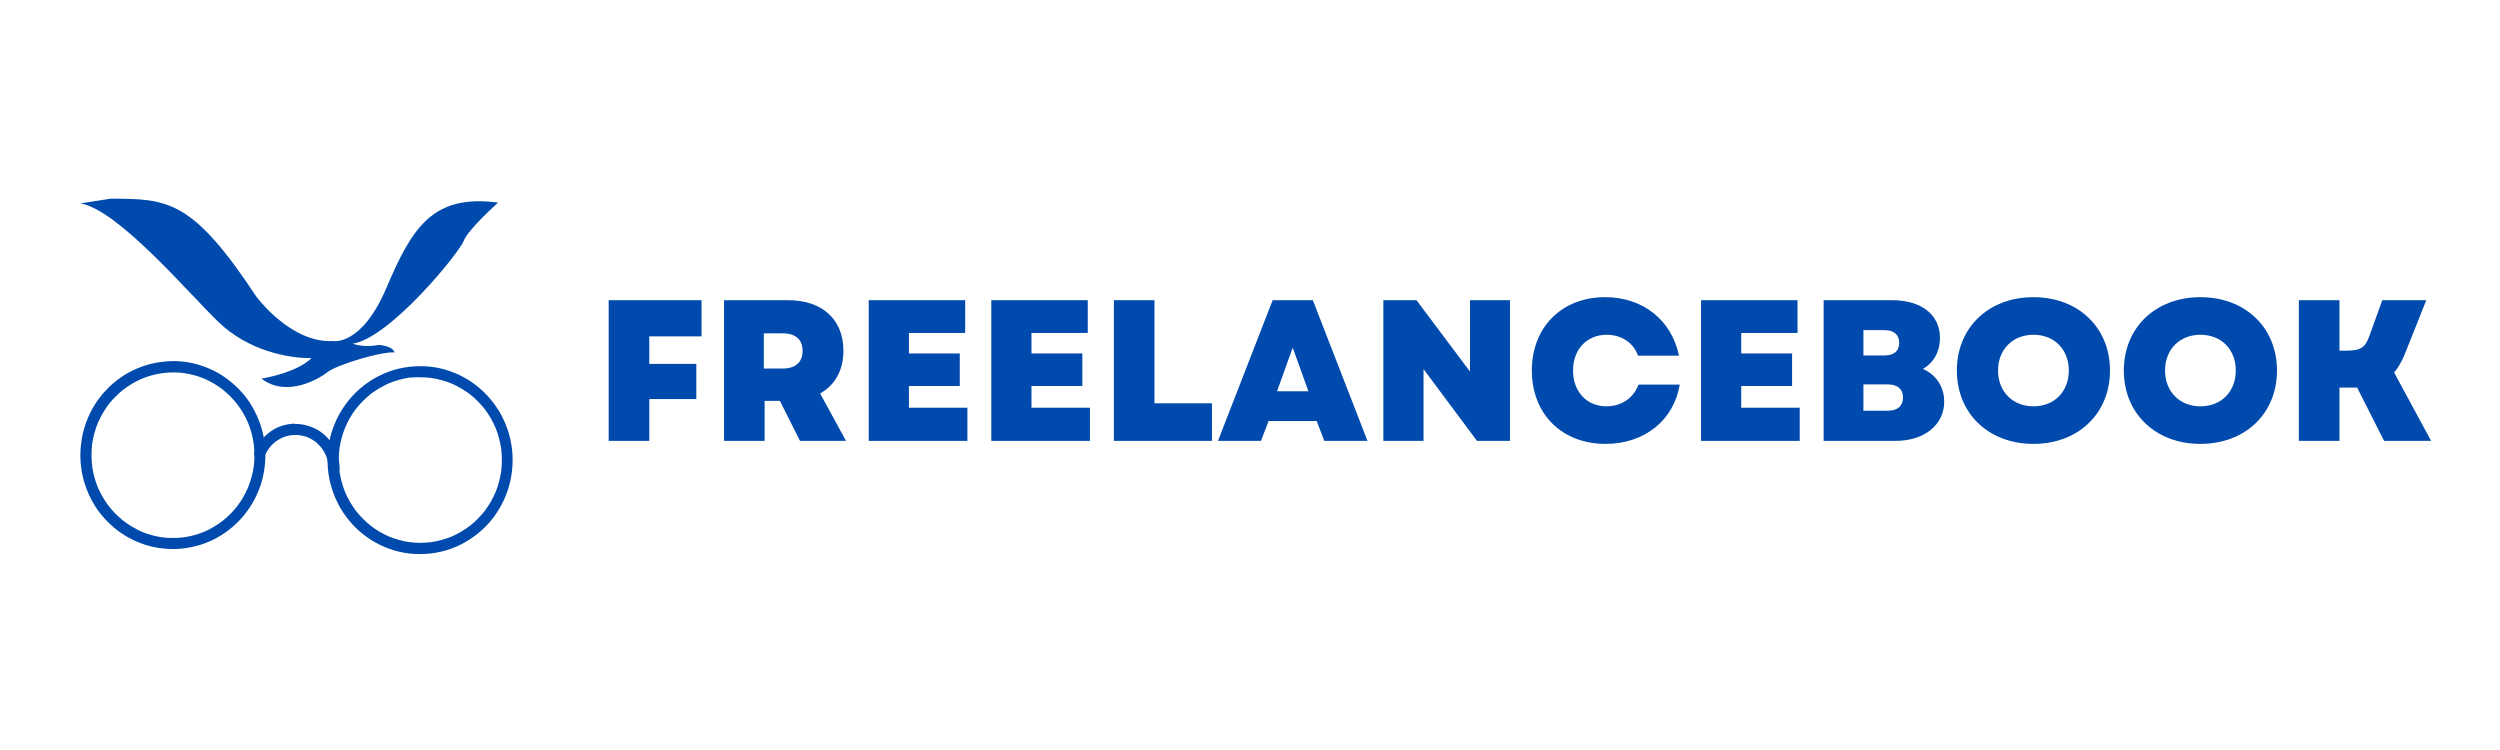 <svg xmlns="http://www.w3.org/2000/svg" xmlns:xlink="http://www.w3.org/1999/xlink" width="500" zoomAndPan="magnify" viewBox="0 0 375 112.5" height="150" preserveAspectRatio="xMidYMid meet" version="1.0"><defs><g/><clipPath id="id1"><path d="M 12.031 29.09 L 74.75 29.09 L 74.75 59 L 12.031 59 Z M 12.031 29.09 " clip-rule="nonzero"/></clipPath><clipPath id="id2"><path d="M 12.031 54.16 L 40 54.16 L 40 83 L 12.031 83 Z M 12.031 54.16 " clip-rule="nonzero"/></clipPath><clipPath id="id3"><path d="M 49 54.16 L 76.992 54.16 L 76.992 83.281 L 49 83.281 Z M 49 54.16 " clip-rule="nonzero"/></clipPath></defs><g clip-path="url(#id1)"><path fill="#004aad" d="M 16.598 29.801 C 25.297 29.801 28.891 30.035 38.465 44.508 C 38.465 44.508 43.625 51.504 49.891 51.148 C 49.891 51.148 54.184 52.094 58.008 43.086 C 61.836 34.07 64.969 29.09 74.715 30.391 C 74.715 30.391 70.191 34.422 69.551 36.145 C 68.914 37.863 58.551 50.672 52.887 51.562 C 53.719 51.801 54.879 52.094 56.848 51.738 C 56.848 51.738 58.875 51.859 59.195 52.867 C 57.195 52.691 50.586 54.707 49.195 55.773 C 47.805 56.848 43.031 59.695 39.211 56.789 C 40.027 56.664 44.605 55.805 46.723 53.715 C 43.16 53.758 37.246 52.57 32.836 48.363 C 28.43 44.152 17.754 31.457 12.07 30.512 L 16.598 29.801 " fill-opacity="1" fill-rule="nonzero"/></g><g clip-path="url(#id2)"><path fill="#004aad" d="M 24.426 54.266 C 24.031 54.309 23.633 54.375 23.238 54.453 C 23.105 54.48 22.961 54.508 22.828 54.535 C 22.602 54.574 22.379 54.641 22.152 54.711 C 21.398 54.926 20.645 55.219 19.934 55.555 C 19.918 55.566 19.906 55.566 19.879 55.582 C 19.656 55.688 19.441 55.797 19.23 55.918 C 18.438 56.359 17.699 56.895 17.012 57.473 C 16.496 57.902 16.02 58.387 15.57 58.883 C 15.504 58.961 15.426 59.043 15.359 59.121 C 14.938 59.633 14.539 60.168 14.195 60.73 C 13.918 61.16 13.68 61.617 13.457 62.086 C 13.258 62.504 13.086 62.918 12.926 63.348 C 12.82 63.656 12.715 63.965 12.621 64.273 C 12.332 65.254 12.172 66.258 12.094 67.277 C 12.066 67.547 12.066 67.801 12.055 68.07 C 12.055 68.098 12.055 68.109 12.055 68.137 C 12.043 68.98 12.121 69.828 12.254 70.656 C 12.293 70.941 12.359 71.234 12.426 71.516 C 12.531 71.973 12.664 72.414 12.809 72.859 C 12.859 73.02 12.926 73.18 12.98 73.34 C 13.086 73.594 13.191 73.863 13.297 74.105 C 13.324 74.172 13.352 74.238 13.391 74.305 C 13.602 74.762 13.84 75.219 14.102 75.648 C 14.168 75.754 14.234 75.848 14.289 75.957 C 14.711 76.613 15.188 77.23 15.703 77.793 C 16.137 78.277 16.602 78.719 17.09 79.137 C 17.367 79.375 17.66 79.59 17.961 79.805 C 18.094 79.898 18.227 79.992 18.371 80.086 C 18.664 80.289 18.969 80.465 19.285 80.637 C 19.285 80.637 19.297 80.637 19.297 80.652 C 19.906 80.988 20.527 81.27 21.176 81.508 C 22.086 81.859 23.039 82.086 24.016 82.219 C 25.062 82.367 26.09 82.395 27.137 82.301 C 28.219 82.207 29.277 81.98 30.309 81.645 C 32.25 81 34.023 79.898 35.504 78.477 C 36.242 77.781 36.879 76.977 37.445 76.145 C 38.039 75.273 38.504 74.32 38.887 73.34 C 39.27 72.363 39.52 71.328 39.668 70.281 C 39.812 69.195 39.852 68.109 39.758 67.008 C 39.574 64.918 38.926 62.879 37.867 61.066 C 37.395 60.211 36.785 59.402 36.109 58.668 C 35.438 57.93 34.684 57.285 33.875 56.695 C 33.109 56.145 32.277 55.676 31.406 55.301 C 30.492 54.91 29.555 54.602 28.578 54.414 C 27.77 54.254 26.965 54.172 26.145 54.16 C 26.117 54.16 26.09 54.16 26.051 54.16 C 26.027 54.16 26.012 54.16 25.984 54.16 C 25.469 54.172 24.953 54.199 24.426 54.266 Z M 27.57 55.957 C 28.645 56.117 29.688 56.398 30.68 56.816 C 31.656 57.246 32.566 57.781 33.414 58.438 C 34.234 59.098 34.973 59.848 35.621 60.68 C 36.27 61.535 36.797 62.461 37.223 63.457 C 37.629 64.473 37.922 65.535 38.066 66.633 C 38.199 67.734 38.199 68.848 38.066 69.961 C 37.91 71.047 37.617 72.105 37.207 73.125 C 36.785 74.105 36.258 75.031 35.621 75.875 C 34.973 76.707 34.234 77.457 33.414 78.117 C 32.566 78.762 31.656 79.309 30.691 79.738 C 29.688 80.156 28.645 80.449 27.559 80.598 C 26.477 80.73 25.391 80.73 24.309 80.598 C 23.301 80.449 22.324 80.184 21.371 79.805 C 21.309 79.777 21.242 79.754 21.188 79.727 C 20.965 79.633 20.738 79.523 20.527 79.402 C 20.516 79.391 20.5 79.391 20.488 79.375 C 20.473 79.375 20.473 79.363 20.461 79.363 C 20.449 79.363 20.449 79.352 20.434 79.352 C 19.746 78.988 19.086 78.57 18.465 78.09 C 17.871 77.605 17.316 77.082 16.812 76.508 C 16.812 76.508 16.812 76.508 16.812 76.492 C 16.801 76.48 16.801 76.48 16.785 76.465 C 16.773 76.453 16.773 76.453 16.762 76.438 C 16.762 76.438 16.762 76.426 16.746 76.426 C 16.574 76.238 16.418 76.035 16.258 75.836 C 15.648 75.016 15.133 74.133 14.711 73.191 C 14.711 73.191 14.711 73.18 14.711 73.18 C 14.711 73.18 14.711 73.168 14.699 73.168 C 14.684 73.141 14.672 73.098 14.66 73.074 C 14.605 72.953 14.566 72.844 14.527 72.723 C 14.527 72.711 14.512 72.695 14.512 72.684 C 14.512 72.684 14.512 72.684 14.512 72.672 C 14.207 71.852 13.996 71.02 13.852 70.16 C 13.852 70.16 13.852 70.148 13.852 70.148 C 13.852 70.137 13.852 70.121 13.852 70.121 C 13.852 70.109 13.852 70.109 13.852 70.094 C 13.852 70.094 13.852 70.082 13.852 70.082 C 13.84 70.027 13.84 69.961 13.824 69.906 C 13.695 68.793 13.695 67.68 13.824 66.582 C 13.918 65.992 14.035 65.398 14.195 64.836 C 14.195 64.824 14.207 64.809 14.207 64.797 C 14.207 64.781 14.207 64.77 14.223 64.77 C 14.223 64.77 14.223 64.758 14.223 64.758 C 14.355 64.312 14.5 63.883 14.672 63.457 C 15.094 62.477 15.625 61.551 16.27 60.691 C 16.48 60.41 16.707 60.156 16.945 59.887 C 16.957 59.875 16.957 59.859 16.973 59.859 C 16.973 59.859 16.973 59.848 16.984 59.848 C 16.996 59.832 16.996 59.832 17.012 59.82 C 17.012 59.82 17.023 59.809 17.023 59.809 C 17.023 59.809 17.039 59.793 17.039 59.793 C 17.051 59.781 17.051 59.781 17.062 59.766 C 17.062 59.766 17.078 59.754 17.078 59.754 C 17.09 59.738 17.09 59.738 17.105 59.727 C 17.105 59.727 17.105 59.727 17.117 59.711 C 17.129 59.699 17.145 59.688 17.145 59.688 C 17.539 59.27 17.961 58.883 18.398 58.52 C 18.41 58.504 18.426 58.492 18.438 58.492 C 18.453 58.48 18.465 58.48 18.477 58.465 C 19.324 57.82 20.234 57.273 21.199 56.844 C 21.32 56.801 21.426 56.75 21.543 56.707 C 21.559 56.707 21.559 56.707 21.57 56.695 C 21.586 56.695 21.586 56.695 21.598 56.68 C 22.336 56.398 23.09 56.199 23.859 56.051 C 23.859 56.051 23.871 56.051 23.871 56.051 C 23.871 56.051 23.871 56.051 23.883 56.051 C 24.031 56.023 24.16 55.996 24.309 55.984 C 24.465 55.957 24.637 55.945 24.797 55.93 C 25.707 55.824 26.648 55.836 27.57 55.957 Z M 37.195 73.18 C 37.18 73.207 37.18 73.219 37.168 73.246 C 37.18 73.219 37.195 73.191 37.195 73.18 Z M 37.195 73.18 " fill-opacity="1" fill-rule="nonzero"/></g><g clip-path="url(#id3)"><path fill="#004aad" d="M 59.68 55.328 C 58.688 55.566 57.723 55.957 56.797 56.414 C 56.465 56.574 56.148 56.762 55.832 56.949 C 55.766 56.988 55.688 57.043 55.621 57.082 C 55.066 57.434 54.535 57.836 54.035 58.266 C 53.742 58.52 53.453 58.789 53.176 59.07 C 52.488 59.766 51.867 60.559 51.336 61.391 C 51.074 61.805 50.836 62.234 50.609 62.676 C 50.57 62.746 50.543 62.824 50.504 62.891 C 50.32 63.293 50.148 63.695 49.988 64.113 C 49.988 64.125 49.988 64.125 49.977 64.141 C 49.621 65.078 49.395 66.07 49.262 67.062 C 49.117 68.137 49.09 69.211 49.184 70.297 C 49.367 72.375 50.016 74.387 51.047 76.184 C 51.551 77.055 52.156 77.859 52.816 78.598 C 53.492 79.352 54.273 80.008 55.078 80.598 C 55.91 81.199 56.809 81.672 57.75 82.074 C 58.688 82.461 59.652 82.742 60.656 82.918 C 62.77 83.281 64.938 83.145 67 82.527 C 69.008 81.926 70.848 80.824 72.406 79.402 C 73.898 78.023 75.062 76.293 75.844 74.402 C 76.637 72.469 76.98 70.352 76.875 68.242 C 76.77 66.137 76.172 64.086 75.184 62.234 C 74.707 61.348 74.125 60.531 73.477 59.766 C 72.828 58.988 72.074 58.316 71.281 57.699 C 70.516 57.109 69.672 56.613 68.797 56.199 C 67.859 55.77 66.895 55.434 65.891 55.219 C 64.953 55.02 64 54.926 63.047 54.926 C 61.926 54.926 60.789 55.059 59.68 55.328 Z M 64.676 56.695 C 65.746 56.855 66.789 57.137 67.793 57.555 C 68.758 57.984 69.656 58.52 70.504 59.148 C 71.336 59.809 72.074 60.57 72.738 61.402 C 73.371 62.246 73.898 63.172 74.324 64.152 C 74.734 65.172 75.023 66.246 75.184 67.332 C 75.312 68.445 75.312 69.559 75.184 70.656 C 75.023 71.746 74.746 72.805 74.336 73.824 C 73.914 74.805 73.383 75.727 72.75 76.586 C 72.09 77.434 71.348 78.184 70.531 78.84 C 69.684 79.484 68.758 80.035 67.793 80.465 C 66.789 80.879 65.758 81.16 64.688 81.32 C 63.605 81.457 62.508 81.457 61.41 81.32 C 60.352 81.16 59.309 80.879 58.316 80.465 C 57.34 80.035 56.426 79.496 55.582 78.84 C 54.746 78.168 54.008 77.418 53.348 76.574 C 52.711 75.715 52.184 74.805 51.762 73.809 C 51.352 72.789 51.074 71.73 50.914 70.645 C 50.781 69.531 50.781 68.418 50.914 67.316 C 51.059 66.285 51.324 65.281 51.707 64.312 C 51.707 64.312 51.707 64.312 51.707 64.301 C 51.707 64.301 51.707 64.285 51.707 64.285 C 51.723 64.246 51.734 64.207 51.762 64.168 C 51.84 63.977 51.918 63.789 52.012 63.617 C 52.012 63.617 52.012 63.602 52.012 63.602 C 52.012 63.59 52.023 63.574 52.023 63.562 C 52.395 62.797 52.832 62.074 53.348 61.391 C 53.996 60.559 54.746 59.793 55.566 59.137 C 55.594 59.109 55.621 59.098 55.645 59.07 C 55.645 59.07 55.66 59.07 55.66 59.055 C 55.672 59.055 55.672 59.043 55.688 59.043 C 56.465 58.465 57.297 57.969 58.184 57.566 C 58.199 57.566 58.211 57.555 58.223 57.555 C 58.223 57.555 58.238 57.555 58.238 57.539 C 58.25 57.539 58.25 57.527 58.262 57.527 C 58.277 57.527 58.289 57.512 58.289 57.512 C 58.328 57.5 58.371 57.484 58.41 57.461 C 59.375 57.07 60.379 56.801 61.41 56.641 C 62.492 56.562 63.59 56.562 64.676 56.695 Z M 64.676 56.695 " fill-opacity="1" fill-rule="nonzero"/></g><path fill="#004aad" d="M 44 63.551 C 43.551 63.574 43.09 63.645 42.652 63.762 C 42.496 63.805 42.348 63.844 42.191 63.898 C 41.781 64.031 41.371 64.234 41 64.449 C 40.844 64.543 40.684 64.648 40.539 64.758 C 40.539 64.758 40.523 64.77 40.523 64.77 C 40.512 64.781 40.5 64.797 40.473 64.809 C 40.34 64.918 40.207 65.012 40.074 65.133 C 39.602 65.52 39.219 65.992 38.859 66.488 C 38.637 66.82 38.438 67.172 38.277 67.547 C 38.277 67.547 38.277 67.559 38.266 67.559 C 38.266 67.559 38.266 67.574 38.266 67.574 C 38.266 67.586 38.25 67.602 38.25 67.602 C 38.211 67.668 38.188 67.734 38.172 67.801 C 38.172 67.816 38.16 67.816 38.16 67.828 C 38.082 68.027 38.145 68.297 38.238 68.473 C 38.344 68.66 38.531 68.793 38.727 68.859 C 38.938 68.914 39.176 68.887 39.363 68.781 C 39.414 68.738 39.469 68.688 39.535 68.645 C 39.625 68.539 39.707 68.43 39.746 68.297 C 39.918 67.91 40.129 67.547 40.379 67.199 C 40.645 66.863 40.949 66.555 41.277 66.285 C 41.621 66.031 41.992 65.816 42.375 65.629 C 42.785 65.469 43.195 65.348 43.633 65.281 C 44.082 65.227 44.516 65.227 44.965 65.281 C 45.23 65.32 45.496 65.387 45.746 65.469 C 45.758 65.469 45.758 65.469 45.773 65.469 C 45.773 65.469 45.785 65.469 45.785 65.469 C 45.93 65.508 46.09 65.562 46.234 65.629 C 46.633 65.801 47.004 66.031 47.348 66.285 C 47.371 66.312 47.41 66.34 47.438 66.367 C 47.73 66.621 47.992 66.891 48.23 67.184 C 48.441 67.48 48.641 67.801 48.801 68.121 C 48.801 68.121 48.801 68.137 48.812 68.137 C 48.84 68.191 48.867 68.242 48.891 68.312 C 48.996 68.594 49.09 68.859 49.156 69.156 C 49.195 69.305 49.223 69.449 49.25 69.613 C 49.262 69.734 49.277 69.867 49.277 69.988 C 49.277 69.988 49.277 70 49.277 70 C 49.277 70.016 49.277 70.027 49.277 70.043 C 49.277 70.043 49.277 70.055 49.277 70.055 C 49.277 70.066 49.277 70.082 49.277 70.094 C 49.277 70.094 49.277 70.109 49.277 70.109 C 49.277 70.121 49.277 70.137 49.277 70.148 C 49.277 70.148 49.277 70.16 49.277 70.16 C 49.277 70.176 49.277 70.188 49.277 70.203 C 49.277 70.203 49.277 70.203 49.277 70.215 C 49.277 70.23 49.277 70.242 49.277 70.27 C 49.277 70.281 49.277 70.309 49.277 70.324 C 49.277 70.777 49.66 71.168 50.109 71.168 C 50.559 71.168 50.926 70.793 50.941 70.324 C 50.941 69.68 50.863 69.023 50.676 68.391 C 50.676 68.391 50.676 68.379 50.676 68.379 C 50.637 68.242 50.598 68.098 50.543 67.961 C 50.438 67.68 50.32 67.398 50.176 67.145 C 50.07 66.941 49.949 66.727 49.816 66.539 C 49.621 66.246 49.395 65.949 49.145 65.695 C 49.117 65.668 49.09 65.629 49.062 65.602 C 48.984 65.52 48.906 65.441 48.812 65.359 C 48.547 65.105 48.258 64.875 47.953 64.676 C 47.754 64.543 47.559 64.422 47.348 64.328 C 47.254 64.273 47.16 64.234 47.055 64.191 C 47.016 64.18 46.977 64.152 46.938 64.141 C 46.594 63.992 46.234 63.871 45.867 63.777 C 45.746 63.75 45.629 63.723 45.496 63.695 C 45.219 63.645 44.926 63.617 44.637 63.602 C 44.621 63.602 44.598 63.602 44.582 63.602 C 44.504 63.602 44.41 63.602 44.332 63.602 C 44.215 63.535 44.105 63.535 44 63.551 Z M 44 63.551 " fill-opacity="1" fill-rule="nonzero"/><g fill="#004aad" fill-opacity="1"><g transform="translate(89.074, 66.131)"><g><path d="M 2.23 0 L 8.32 0 L 8.32 -6.27 L 15.375 -6.27 L 15.375 -11.547 L 8.32 -11.547 L 8.32 -15.676 L 16.156 -15.676 L 16.156 -21.102 L 2.23 -21.102 Z M 2.23 0 "/></g></g></g><g fill="#004aad" fill-opacity="1"><g transform="translate(106.375, 66.131)"><g><path d="M 2.23 0 L 8.32 0 L 8.32 -6 L 10.609 -6 L 13.625 0 L 20.527 0 L 16.641 -7.113 C 18.871 -8.352 20.137 -10.582 20.137 -13.535 C 20.137 -18.207 16.973 -21.102 11.848 -21.102 L 2.23 -21.102 Z M 8.199 -10.852 L 8.199 -16.129 L 11.031 -16.129 C 12.961 -16.129 14.016 -15.191 14.016 -13.504 C 14.016 -11.816 12.961 -10.852 11.031 -10.852 Z M 8.199 -10.852 "/></g></g></g><g fill="#004aad" fill-opacity="1"><g transform="translate(128.078, 66.131)"><g><path d="M 2.23 0 L 17.031 0 L 17.031 -4.973 L 8.258 -4.973 L 8.258 -8.23 L 15.887 -8.23 L 15.887 -13.113 L 8.258 -13.113 L 8.258 -16.188 L 16.699 -16.188 L 16.699 -21.102 L 2.23 -21.102 Z M 2.23 0 "/></g></g></g><g fill="#004aad" fill-opacity="1"><g transform="translate(146.464, 66.131)"><g><path d="M 2.23 0 L 17.031 0 L 17.031 -4.973 L 8.258 -4.973 L 8.258 -8.23 L 15.887 -8.23 L 15.887 -13.113 L 8.258 -13.113 L 8.258 -16.188 L 16.699 -16.188 L 16.699 -21.102 L 2.23 -21.102 Z M 2.23 0 "/></g></g></g><g fill="#004aad" fill-opacity="1"><g transform="translate(164.851, 66.131)"><g><path d="M 2.23 0 L 16.941 0 L 16.941 -5.637 L 8.32 -5.637 L 8.32 -21.102 L 2.23 -21.102 Z M 2.23 0 "/></g></g></g><g fill="#004aad" fill-opacity="1"><g transform="translate(182.545, 66.131)"><g><path d="M 0.152 0 L 6.602 0 L 7.746 -2.984 L 14.953 -2.984 L 16.098 0 L 22.578 0 L 14.379 -21.102 L 8.352 -21.102 Z M 9.012 -7.445 L 11.363 -13.988 L 13.715 -7.445 Z M 9.012 -7.445 "/></g></g></g><g fill="#004aad" fill-opacity="1"><g transform="translate(205.272, 66.131)"><g><path d="M 2.23 0 L 8.258 0 L 8.258 -10.762 L 16.277 0 L 21.223 0 L 21.223 -21.102 L 15.223 -21.102 L 15.223 -10.398 L 7.203 -21.102 L 2.23 -21.102 Z M 2.23 0 "/></g></g></g><g fill="#004aad" fill-opacity="1"><g transform="translate(228.753, 66.131)"><g><path d="M 12.086 0.453 C 17.906 0.453 22.309 -3.074 23.211 -8.441 L 17.031 -8.441 C 16.277 -6.449 14.5 -5.184 12.207 -5.184 C 9.254 -5.184 7.203 -7.387 7.203 -10.551 C 7.203 -13.746 9.285 -15.918 12.27 -15.918 C 14.469 -15.918 16.309 -14.68 16.941 -12.781 L 23.09 -12.781 C 22.004 -18.117 17.664 -21.555 12.027 -21.555 C 5.516 -21.555 1.023 -17.062 1.023 -10.551 C 1.023 -4.039 5.516 0.453 12.086 0.453 Z M 12.086 0.453 "/></g></g></g><g fill="#004aad" fill-opacity="1"><g transform="translate(252.927, 66.131)"><g><path d="M 2.23 0 L 17.031 0 L 17.031 -4.973 L 8.258 -4.973 L 8.258 -8.23 L 15.887 -8.23 L 15.887 -13.113 L 8.258 -13.113 L 8.258 -16.188 L 16.699 -16.188 L 16.699 -21.102 L 2.23 -21.102 Z M 2.23 0 "/></g></g></g><g fill="#004aad" fill-opacity="1"><g transform="translate(271.314, 66.131)"><g><path d="M 2.23 0 L 13.051 0 C 17.332 0 20.316 -2.41 20.316 -5.879 C 20.316 -8.109 19.113 -9.918 17.121 -10.793 C 18.75 -11.727 19.684 -13.414 19.684 -15.434 C 19.684 -18.902 16.91 -21.102 12.512 -21.102 L 2.23 -21.102 Z M 8.199 -4.523 L 8.199 -8.469 L 11.875 -8.469 C 13.324 -8.469 14.137 -7.746 14.137 -6.512 C 14.137 -5.246 13.324 -4.523 11.875 -4.523 Z M 8.199 -12.812 L 8.199 -16.609 L 11.363 -16.609 C 12.781 -16.609 13.566 -15.918 13.566 -14.711 C 13.566 -13.473 12.781 -12.812 11.363 -12.812 Z M 8.199 -12.812 "/></g></g></g><g fill="#004aad" fill-opacity="1"><g transform="translate(292.504, 66.131)"><g><path d="M 12.512 0.453 C 19.23 0.453 23.996 -4.102 23.996 -10.551 C 23.996 -17 19.23 -21.555 12.512 -21.555 C 5.789 -21.555 1.023 -17 1.023 -10.551 C 1.023 -4.102 5.789 0.453 12.512 0.453 Z M 7.203 -10.551 C 7.203 -13.715 9.406 -15.918 12.512 -15.918 C 15.645 -15.918 17.816 -13.715 17.816 -10.551 C 17.816 -7.387 15.645 -5.184 12.512 -5.184 C 9.406 -5.184 7.203 -7.387 7.203 -10.551 Z M 7.203 -10.551 "/></g></g></g><g fill="#004aad" fill-opacity="1"><g transform="translate(317.552, 66.131)"><g><path d="M 12.512 0.453 C 19.23 0.453 23.996 -4.102 23.996 -10.551 C 23.996 -17 19.23 -21.555 12.512 -21.555 C 5.789 -21.555 1.023 -17 1.023 -10.551 C 1.023 -4.102 5.789 0.453 12.512 0.453 Z M 7.203 -10.551 C 7.203 -13.715 9.406 -15.918 12.512 -15.918 C 15.645 -15.918 17.816 -13.715 17.816 -10.551 C 17.816 -7.387 15.645 -5.184 12.512 -5.184 C 9.406 -5.184 7.203 -7.387 7.203 -10.551 Z M 7.203 -10.551 "/></g></g></g><g fill="#004aad" fill-opacity="1"><g transform="translate(342.6, 66.131)"><g><path d="M 2.23 0 L 8.32 0 L 8.32 -7.988 L 10.973 -7.988 L 15.012 0 L 22.066 0 L 16.52 -10.25 C 17.152 -11.004 17.727 -11.996 18.207 -13.234 L 21.344 -21.102 L 14.742 -21.102 L 12.84 -15.824 C 12.207 -13.988 11.516 -13.535 9.344 -13.535 L 8.32 -13.535 L 8.32 -21.102 L 2.23 -21.102 Z M 2.23 0 "/></g></g></g></svg>